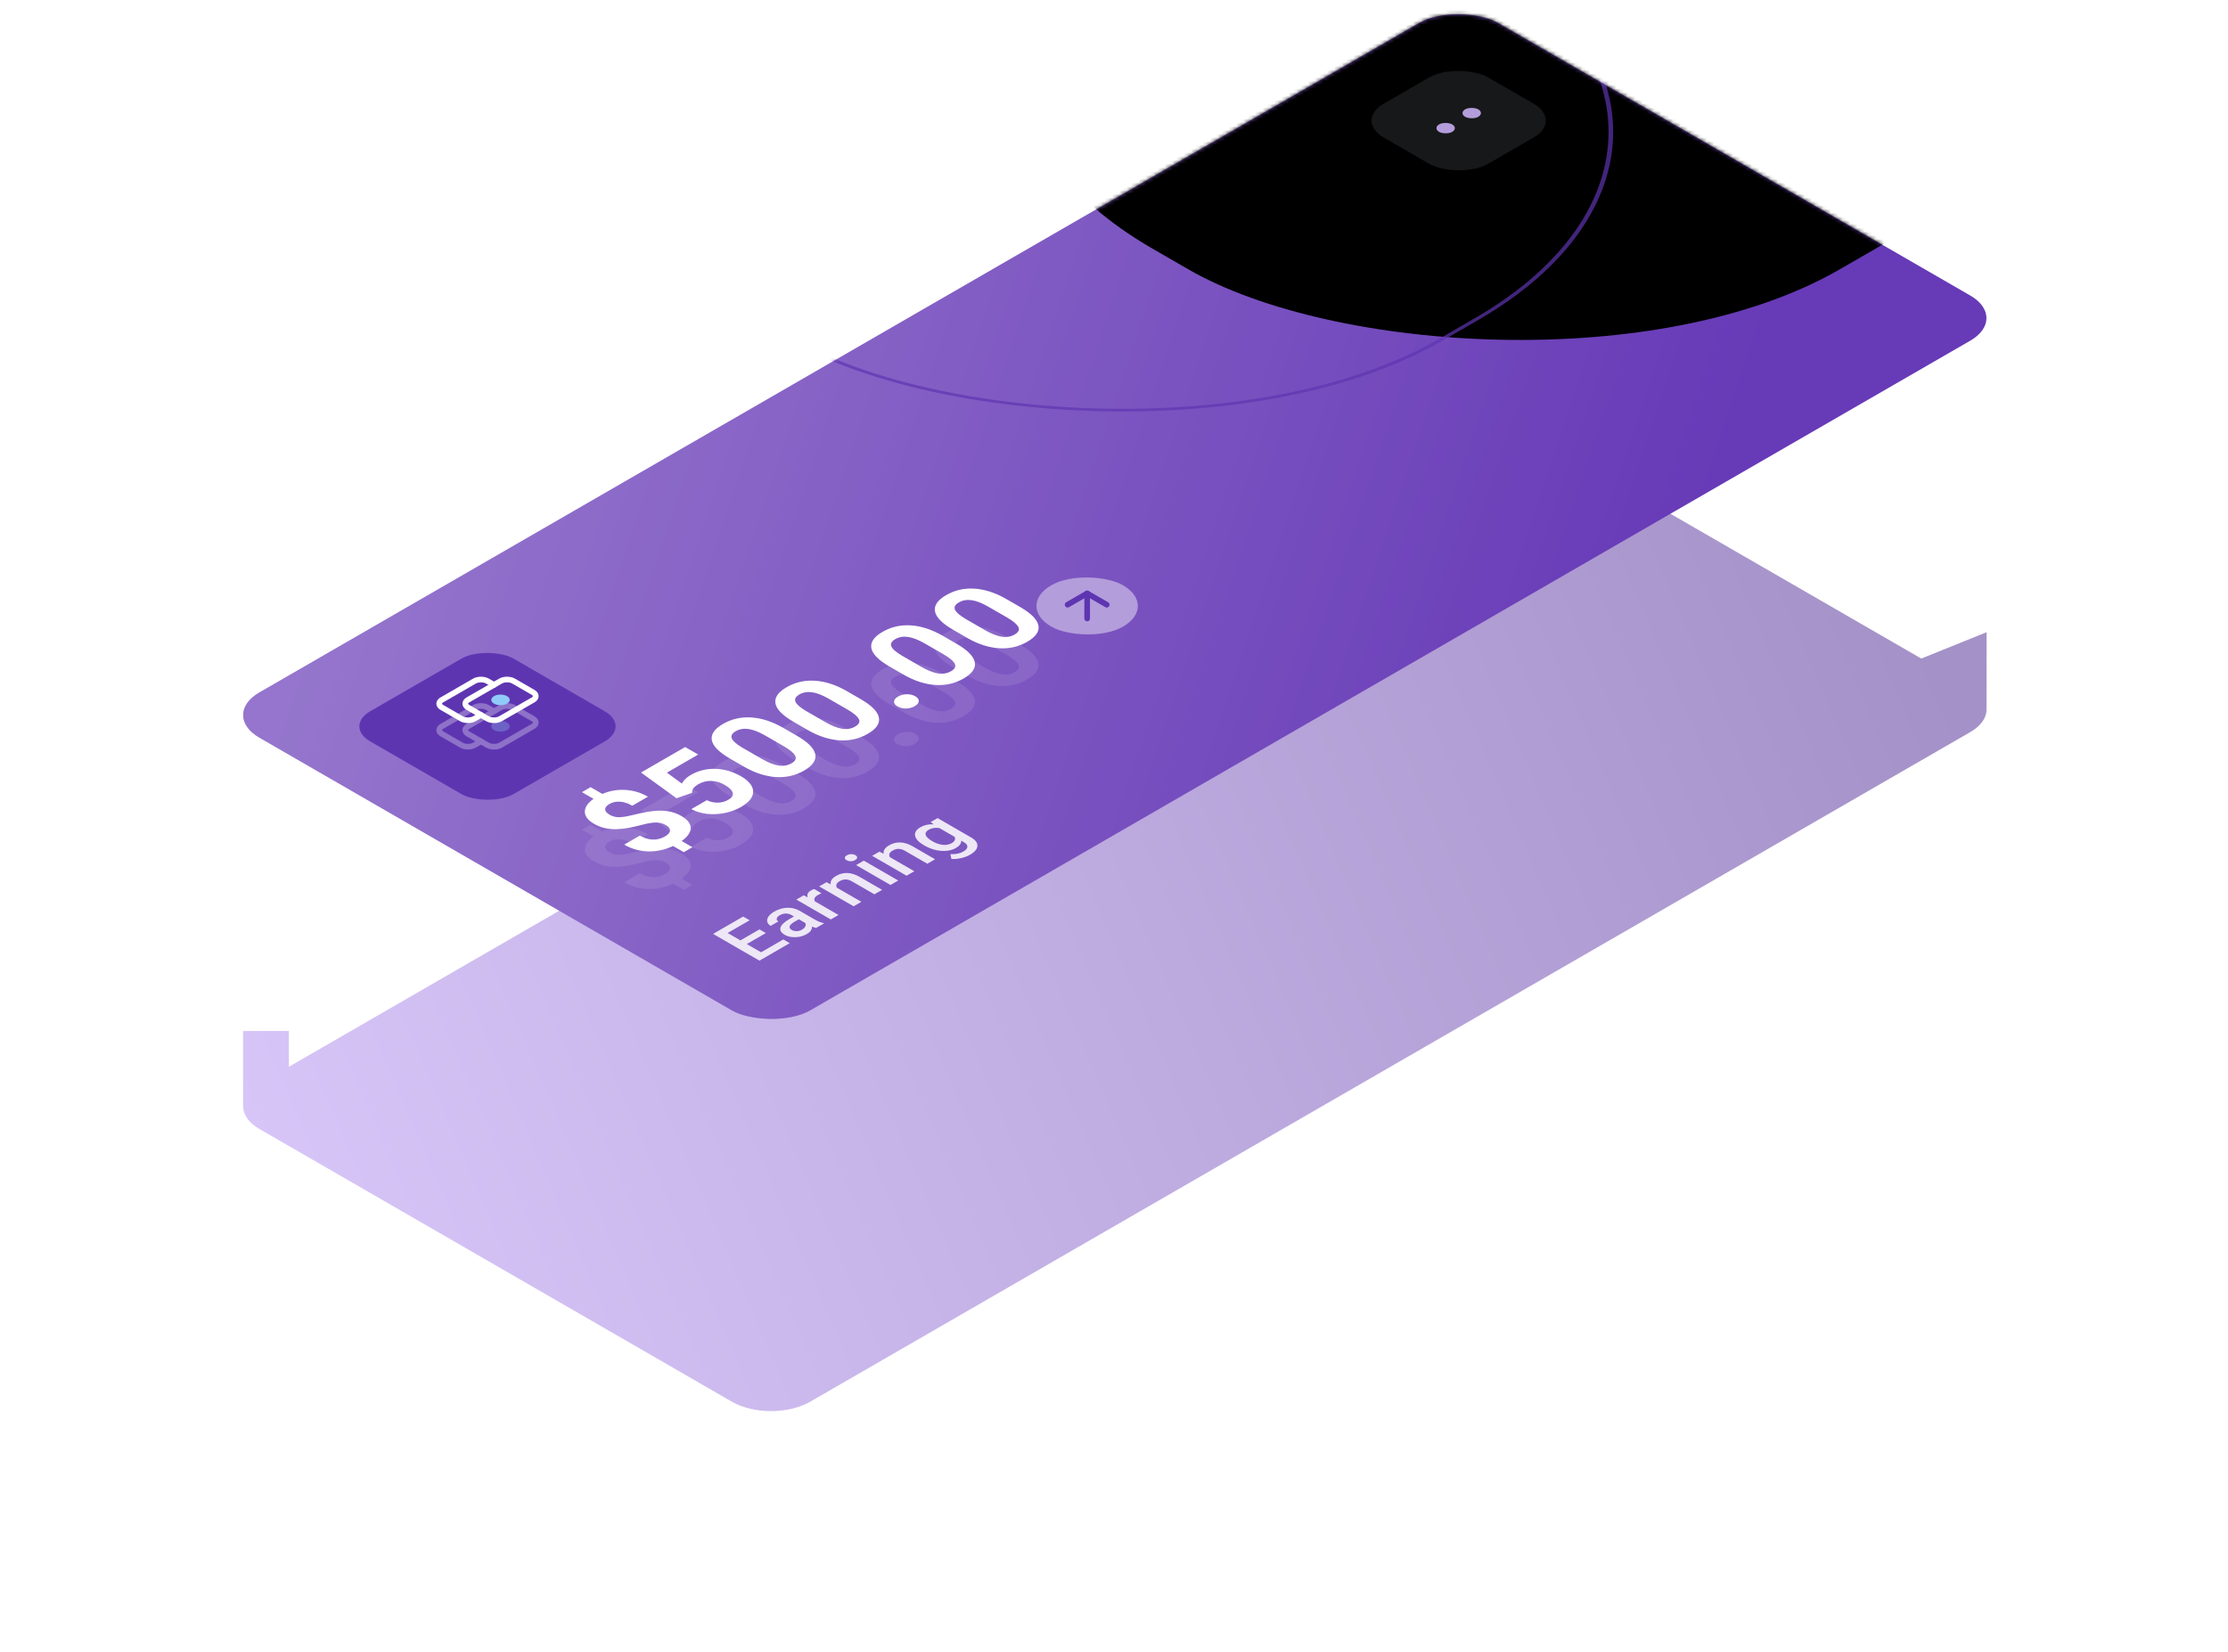 <svg width="592" height="439" viewBox="0 0 592 439" fill="none" xmlns="http://www.w3.org/2000/svg">
<g filter="url(#filter0_d)">
<path d="M76.76 199.5V189.996H64.585V210.157L64.614 210.172C64.676 212.295 66.11 214.407 68.916 216.027L194.478 288.515C200.218 291.828 209.524 291.828 215.263 288.515L523.543 110.543C526.279 108.963 527.71 106.916 527.838 104.847L527.84 104.845L527.84 104.804C527.849 104.634 527.85 104.463 527.841 104.292L527.862 84.011L510.501 91.014L397.981 26.056C392.241 22.742 382.935 22.742 377.196 26.056L76.76 199.5Z" fill="url(#paint0_linear)"/>
</g>
<rect width="379.964" height="168.984" rx="12" transform="matrix(0.866 -0.5 0.866 0.5 58.521 190.029)" fill="#673AB7"/>
<rect width="379.964" height="168.984" rx="12" transform="matrix(0.866 -0.5 0.866 0.5 58.521 190.029)" fill="url(#paint1_linear)" fill-opacity="0.3"/>
<mask id="mask0" mask-type="alpha" maskUnits="userSpaceOnUse" x="64" y="3" width="464" height="269">
<rect width="379.964" height="168.984" rx="12" transform="matrix(0.866 -0.5 0.866 0.5 58.521 190.029)" fill="#673AB7"/>
</mask>
<g mask="url(#mask0)">
</g>
<mask id="mask1" mask-type="alpha" maskUnits="userSpaceOnUse" x="64" y="3" width="464" height="269">
<rect width="379.964" height="168.984" rx="12" transform="matrix(0.866 -0.5 0.866 0.5 58.521 190.029)" fill="#673AB7"/>
</mask>
<g mask="url(#mask1)">
<rect width="210.98" height="210.98" rx="100" transform="matrix(0.866 -0.5 0.866 0.5 219.59 16.055)" fill="#"/>
<rect opacity="0.7" x="0.866" width="209.98" height="209.98" rx="99.5" transform="matrix(0.866 -0.5 0.866 0.5 114.059 35.485)" stroke="#5E35B1"/>
</g>
<rect opacity="0.1" width="31.997" height="31.997" rx="9" transform="matrix(0.866 -0.5 0.866 0.5 359.875 32.052)" fill="#E3F2FD"/>
<rect width="4" height="4" rx="2" transform="matrix(0.866 -0.5 0.866 0.5 380.658 34.052)" fill="#B39DDB"/>
<rect width="4" height="4" rx="2" transform="matrix(0.866 -0.5 0.866 0.5 387.586 30.052)" fill="#B39DDB"/>
<rect width="21.998" height="21.998" rx="10.999" transform="matrix(0.866 -0.5 0.866 0.5 269.815 161.032)" fill="#B39DDB"/>
<g clipPath="url(#clip0)">
<path d="M288.868 157.699V164.365" stroke="#5E35B1" stroke-width="1.5" stroke-linecap="round" stroke-linejoin="round"/>
<path d="M283.671 160.699L288.868 157.699L294.064 160.699" stroke="#5E35B1" stroke-width="1.5" stroke-linecap="round" stroke-linejoin="round"/>
</g>
<path d="M203.491 247.968L198.433 250.887L202.222 253.075L208.134 249.662L209.842 250.648L201.791 255.296L189.477 248.187L197.469 243.573L199.194 244.569L193.342 247.948L196.742 249.911L201.799 246.991L203.491 247.968ZM216.854 246.6C216.589 246.552 216.225 246.433 215.763 246.244C215.791 247.015 215.331 247.675 214.384 248.221C213.465 248.752 212.453 249.034 211.348 249.066C210.243 249.099 209.304 248.892 208.531 248.446C207.556 247.883 207.17 247.243 207.373 246.527C207.576 245.805 208.351 245.054 209.699 244.276L210.959 243.549L210.358 243.202C209.885 242.929 209.374 242.787 208.827 242.777C208.275 242.764 207.728 242.914 207.187 243.227C206.719 243.497 206.454 243.787 206.392 244.096C206.324 244.402 206.471 244.659 206.831 244.867L204.776 246.054C204.274 245.764 203.973 245.398 203.871 244.955C203.764 244.509 203.871 244.05 204.193 243.578C204.52 243.103 205.036 242.662 205.74 242.255C206.812 241.637 207.937 241.3 209.115 241.244C210.288 241.186 211.37 241.433 212.363 241.986L216.49 244.369C217.313 244.844 218.085 245.157 218.807 245.307L218.951 245.39L216.854 246.6ZM213.115 247.05C213.521 246.815 213.803 246.539 213.961 246.22C214.125 245.897 214.13 245.588 213.978 245.292L212.253 244.296L211.145 244.936C210.384 245.375 209.944 245.782 209.825 246.156C209.707 246.53 209.89 246.858 210.375 247.138C210.77 247.365 211.215 247.473 211.711 247.46C212.208 247.44 212.676 247.304 213.115 247.05ZM218.274 237.382C217.959 237.512 217.657 237.661 217.369 237.827C216.428 238.37 216.154 238.945 216.549 239.55L222.808 243.163L220.752 244.35L211.601 239.067L213.564 237.934L214.638 238.495C214.339 237.75 214.629 237.123 215.509 236.616C215.802 236.446 216.084 236.329 216.355 236.264L218.274 237.382ZM219.602 234.448L220.719 235.024C220.578 234.161 221.057 233.413 222.156 232.778C224.062 231.678 226.123 231.748 228.339 232.988L234.386 236.479L232.331 237.665L226.402 234.243C225.821 233.907 225.266 233.733 224.736 233.72C224.206 233.701 223.656 233.855 223.087 234.184C222.258 234.663 222.015 235.236 222.359 235.903L228.872 239.662L226.816 240.849L217.665 235.566L219.602 234.448ZM238.674 234.004L236.619 235.19L227.468 229.907L229.523 228.721L238.674 234.004ZM224.964 228.608C224.648 228.426 224.485 228.218 224.474 227.983C224.468 227.746 224.651 227.519 225.023 227.305C225.396 227.09 225.787 226.984 226.199 226.987C226.611 226.991 226.974 227.083 227.29 227.266C227.6 227.445 227.758 227.653 227.764 227.891C227.764 228.125 227.578 228.35 227.205 228.564C226.833 228.779 226.444 228.887 226.038 228.887C225.632 228.88 225.274 228.787 224.964 228.608ZM233.675 226.323L234.792 226.899C234.651 226.037 235.13 225.288 236.229 224.653C238.135 223.553 240.196 223.623 242.412 224.863L248.459 228.354L246.404 229.541L240.475 226.118C239.894 225.783 239.339 225.609 238.809 225.596C238.279 225.576 237.729 225.731 237.16 226.06C236.331 226.538 236.089 227.111 236.432 227.778L242.945 231.538L240.89 232.724L231.739 227.441L233.675 226.323ZM245.558 224.668C244.137 223.848 243.337 223.002 243.156 222.129C242.976 221.25 243.438 220.492 244.543 219.854C245.586 219.252 246.77 218.988 248.095 219.063L247.266 218.477L249.119 217.408L257.99 222.53C259.191 223.223 259.764 223.986 259.707 224.819C259.657 225.649 258.997 226.431 257.728 227.163C257.057 227.55 256.26 227.848 255.335 228.057C254.421 228.265 253.573 228.335 252.789 228.267L252.527 226.992C253.908 227.061 255.061 226.828 255.986 226.294C256.668 225.9 257.021 225.482 257.043 225.039C257.071 224.6 256.728 224.173 256.011 223.76L255.394 223.404C255.462 224.126 255.002 224.772 254.015 225.342C252.944 225.96 251.642 226.221 250.108 226.123C248.58 226.022 247.063 225.537 245.558 224.668ZM247.782 223.589C248.701 224.12 249.612 224.43 250.514 224.522C251.416 224.606 252.2 224.457 252.865 224.072C253.694 223.594 253.953 223.034 253.643 222.393L249.618 220.069C248.535 219.893 247.579 220.044 246.751 220.523C246.074 220.913 245.815 221.372 245.972 221.9C246.136 222.424 246.739 222.987 247.782 223.589Z" fill="#EDE7F6"/>
<path opacity="0.1" d="M176.95 229.286C176.164 228.832 175.321 228.6 174.42 228.589C173.519 228.567 172.349 228.744 170.911 229.12C169.474 229.496 168.184 229.793 167.044 230.008C165.894 230.219 164.796 230.338 163.751 230.365C162.707 230.382 161.691 230.282 160.703 230.066C159.726 229.845 158.767 229.463 157.828 228.921C156.208 227.986 155.398 226.921 155.398 225.725C155.398 224.53 156.17 223.387 157.713 222.297L154.636 220.521L156.936 219.193L160.056 220.994C161.992 220.153 164.029 219.796 166.167 219.923C168.295 220.045 170.293 220.646 172.162 221.725L168.007 224.123C166.857 223.459 165.759 223.102 164.715 223.053C163.67 222.992 162.75 223.191 161.954 223.65C161.168 224.104 160.785 224.585 160.804 225.095C160.814 225.598 161.211 226.077 161.997 226.531C162.726 226.951 163.521 227.167 164.384 227.178C165.247 227.189 166.478 226.998 168.079 226.605C169.689 226.207 171.07 225.914 172.22 225.725C173.36 225.532 174.444 225.438 175.469 225.443C176.485 225.443 177.458 225.557 178.388 225.783C179.308 226.005 180.204 226.367 181.076 226.871C182.706 227.812 183.521 228.868 183.521 230.042C183.521 231.215 182.72 232.368 181.12 233.503L183.981 235.155L181.695 236.474L178.848 234.831C176.672 235.843 174.453 236.322 172.191 236.267C169.929 236.2 167.815 235.6 165.85 234.466L170.006 232.067C171.146 232.725 172.292 233.077 173.442 233.121C174.592 233.154 175.675 232.877 176.691 232.291C177.535 231.804 177.98 231.292 178.028 230.755C178.067 230.213 177.707 229.723 176.95 229.286ZM179.754 222.14L170.322 215.3L182.054 208.527L185.519 210.527L177.194 215.333L181.177 218.23C181.637 217.356 182.423 216.598 183.535 215.956C185.529 214.805 187.709 214.26 190.077 214.321C192.444 214.382 194.74 215.054 196.964 216.338C198.315 217.118 199.24 217.984 199.739 218.936C200.237 219.876 200.251 220.825 199.782 221.783C199.302 222.734 198.339 223.628 196.892 224.464C195.627 225.194 194.198 225.725 192.607 226.057C191.007 226.384 189.425 226.461 187.863 226.29C186.31 226.113 184.92 225.692 183.693 225.028L187.805 222.654C188.764 223.108 189.746 223.327 190.753 223.31C191.759 223.282 192.684 223.025 193.527 222.538C194.467 221.996 194.855 221.384 194.692 220.704C194.52 220.018 193.815 219.318 192.579 218.604C191.39 217.918 190.187 217.561 188.97 217.533C187.752 217.505 186.607 217.801 185.533 218.421C184.546 218.991 184.005 219.603 183.909 220.255L183.88 220.704L179.754 222.14ZM211.773 205.547C214.667 207.218 216.282 208.843 216.618 210.42C216.953 211.997 215.966 213.452 213.656 214.786C211.375 216.103 208.878 216.675 206.165 216.504C203.453 216.332 200.678 215.444 197.841 213.839L193.988 211.615C191.064 209.927 189.449 208.297 189.142 206.726C188.845 205.149 189.837 203.702 192.118 202.385C194.4 201.068 196.897 200.495 199.609 200.667C202.312 200.833 205.082 201.718 207.919 203.323L211.773 205.547ZM203.391 205.506C201.656 204.504 200.156 203.915 198.89 203.738C197.625 203.55 196.489 203.746 195.483 204.327C194.505 204.892 194.16 205.528 194.448 206.236C194.735 206.933 195.665 207.752 197.237 208.693L202.327 211.631C204.033 212.616 205.533 213.217 206.827 213.433C208.121 213.637 209.281 213.444 210.306 212.852C211.322 212.265 211.658 211.612 211.313 210.893C210.968 210.173 209.985 209.335 208.365 208.378L203.391 205.506ZM228.681 195.786C231.575 197.457 233.191 199.081 233.526 200.658C233.862 202.235 232.874 203.691 230.564 205.024C228.283 206.341 225.786 206.914 223.074 206.743C220.361 206.571 217.586 205.683 214.749 204.078L210.896 201.854C207.972 200.166 206.357 198.536 206.05 196.965C205.753 195.388 206.745 193.941 209.027 192.624C211.308 191.307 213.805 190.734 216.517 190.906C219.22 191.072 221.99 191.957 224.828 193.562L228.681 195.786ZM220.299 195.745C218.564 194.743 217.064 194.154 215.798 193.977C214.533 193.788 213.397 193.985 212.391 194.566C211.413 195.13 211.068 195.767 211.356 196.475C211.643 197.172 212.573 197.991 214.145 198.932L219.235 201.87C220.941 202.855 222.441 203.456 223.735 203.671C225.029 203.876 226.189 203.682 227.214 203.09C228.23 202.504 228.566 201.851 228.221 201.132C227.876 200.412 226.893 199.574 225.273 198.617L220.299 195.745ZM238.501 197.753C237.839 197.371 237.523 196.934 237.552 196.442C237.59 195.944 237.945 195.501 238.616 195.114C239.296 194.721 240.063 194.516 240.916 194.5C241.779 194.477 242.541 194.657 243.202 195.039C243.854 195.415 244.165 195.85 244.137 196.342C244.098 196.829 243.734 197.272 243.044 197.67C242.364 198.063 241.601 198.271 240.758 198.293C239.905 198.309 239.152 198.13 238.501 197.753ZM254.158 181.078C257.053 182.749 258.668 184.373 259.003 185.95C259.339 187.527 258.351 188.983 256.041 190.316C253.76 191.633 251.263 192.206 248.551 192.034C245.838 191.863 243.063 190.975 240.226 189.37L236.373 187.145C233.449 185.458 231.834 183.828 231.528 182.257C231.23 180.68 232.222 179.232 234.504 177.916C236.785 176.599 239.282 176.026 241.994 176.197C244.697 176.363 247.468 177.249 250.305 178.853L254.158 181.078ZM245.776 181.036C244.041 180.035 242.541 179.446 241.276 179.268C240.01 179.08 238.875 179.277 237.868 179.858C236.89 180.422 236.545 181.059 236.833 181.767C237.12 182.464 238.05 183.283 239.622 184.224L244.712 187.162C246.418 188.147 247.918 188.747 249.212 188.963C250.506 189.168 251.666 188.974 252.691 188.382C253.707 187.796 254.043 187.143 253.698 186.423C253.353 185.704 252.37 184.866 250.75 183.908L245.776 181.036ZM271.066 171.317C273.961 172.988 275.576 174.612 275.911 176.189C276.247 177.766 275.26 179.221 272.95 180.555C270.668 181.872 268.171 182.445 265.459 182.273C262.746 182.102 259.971 181.214 257.134 179.609L253.281 177.384C250.357 175.697 248.742 174.067 248.436 172.495C248.139 170.918 249.131 169.471 251.412 168.154C253.693 166.837 256.19 166.265 258.903 166.436C261.606 166.602 264.376 167.488 267.213 169.092L271.066 171.317ZM262.684 171.275C260.949 170.274 259.449 169.684 258.184 169.507C256.918 169.319 255.783 169.516 254.776 170.097C253.799 170.661 253.453 171.297 253.741 172.006C254.029 172.703 254.958 173.522 256.53 174.463L261.62 177.401C263.326 178.386 264.826 178.986 266.12 179.202C267.414 179.407 268.574 179.213 269.6 178.621C270.616 178.034 270.951 177.382 270.606 176.662C270.261 175.943 269.278 175.104 267.659 174.147L262.684 171.275Z" fill="white"/>
<path d="M176.95 219.286C176.164 218.832 175.321 218.6 174.42 218.589C173.519 218.567 172.349 218.744 170.911 219.12C169.474 219.496 168.184 219.793 167.044 220.008C165.894 220.219 164.796 220.338 163.751 220.365C162.707 220.382 161.691 220.282 160.703 220.066C159.726 219.845 158.767 219.463 157.828 218.921C156.208 217.986 155.398 216.921 155.398 215.725C155.398 214.53 156.17 213.387 157.713 212.297L154.636 210.521L156.936 209.193L160.056 210.994C161.992 210.153 164.029 209.796 166.167 209.923C168.295 210.045 170.293 210.646 172.162 211.725L168.007 214.123C166.857 213.459 165.759 213.102 164.715 213.053C163.67 212.992 162.75 213.191 161.954 213.65C161.168 214.104 160.785 214.585 160.804 215.095C160.814 215.598 161.211 216.077 161.997 216.531C162.726 216.951 163.521 217.167 164.384 217.178C165.247 217.189 166.478 216.998 168.079 216.605C169.689 216.207 171.07 215.914 172.22 215.725C173.36 215.532 174.444 215.438 175.469 215.443C176.485 215.443 177.458 215.557 178.388 215.783C179.308 216.005 180.204 216.367 181.076 216.871C182.706 217.812 183.521 218.868 183.521 220.042C183.521 221.215 182.72 222.368 181.12 223.503L183.981 225.155L181.695 226.474L178.848 224.831C176.672 225.843 174.453 226.322 172.191 226.267C169.929 226.2 167.815 225.6 165.85 224.466L170.006 222.067C171.146 222.725 172.292 223.077 173.442 223.121C174.592 223.154 175.675 222.877 176.691 222.291C177.535 221.804 177.98 221.292 178.028 220.755C178.067 220.213 177.707 219.723 176.95 219.286ZM179.754 212.14L170.322 205.3L182.054 198.527L185.519 200.527L177.194 205.333L181.177 208.23C181.637 207.356 182.423 206.598 183.535 205.956C185.529 204.805 187.709 204.26 190.077 204.321C192.444 204.382 194.74 205.054 196.964 206.338C198.315 207.118 199.24 207.984 199.739 208.936C200.237 209.876 200.251 210.825 199.782 211.783C199.302 212.734 198.339 213.628 196.892 214.464C195.627 215.194 194.198 215.725 192.607 216.057C191.007 216.384 189.425 216.461 187.863 216.29C186.31 216.113 184.92 215.692 183.693 215.028L187.805 212.654C188.764 213.108 189.746 213.327 190.753 213.31C191.759 213.282 192.684 213.025 193.527 212.538C194.467 211.996 194.855 211.384 194.692 210.704C194.52 210.018 193.815 209.318 192.579 208.604C191.39 207.918 190.187 207.561 188.97 207.533C187.752 207.505 186.607 207.801 185.533 208.421C184.546 208.991 184.005 209.603 183.909 210.255L183.88 210.704L179.754 212.14ZM211.773 195.547C214.667 197.218 216.282 198.843 216.618 200.42C216.953 201.997 215.966 203.452 213.656 204.786C211.375 206.103 208.878 206.675 206.165 206.504C203.453 206.332 200.678 205.444 197.841 203.839L193.988 201.615C191.064 199.927 189.449 198.297 189.142 196.726C188.845 195.149 189.837 193.702 192.118 192.385C194.4 191.068 196.897 190.495 199.609 190.667C202.312 190.833 205.082 191.718 207.919 193.323L211.773 195.547ZM203.391 195.506C201.656 194.504 200.156 193.915 198.89 193.738C197.625 193.55 196.489 193.746 195.483 194.327C194.505 194.892 194.16 195.528 194.448 196.236C194.735 196.933 195.665 197.752 197.237 198.693L202.327 201.631C204.033 202.616 205.533 203.217 206.827 203.433C208.121 203.637 209.281 203.444 210.306 202.852C211.322 202.265 211.658 201.612 211.313 200.893C210.968 200.173 209.985 199.335 208.365 198.378L203.391 195.506ZM228.681 185.786C231.575 187.457 233.191 189.081 233.526 190.658C233.862 192.235 232.874 193.691 230.564 195.024C228.283 196.341 225.786 196.914 223.074 196.743C220.361 196.571 217.586 195.683 214.749 194.078L210.896 191.854C207.972 190.166 206.357 188.536 206.05 186.965C205.753 185.388 206.745 183.941 209.027 182.624C211.308 181.307 213.805 180.734 216.517 180.906C219.22 181.072 221.99 181.957 224.828 183.562L228.681 185.786ZM220.299 185.745C218.564 184.743 217.064 184.154 215.798 183.977C214.533 183.788 213.397 183.985 212.391 184.566C211.413 185.13 211.068 185.767 211.356 186.475C211.643 187.172 212.573 187.991 214.145 188.932L219.235 191.87C220.941 192.855 222.441 193.456 223.735 193.671C225.029 193.876 226.189 193.682 227.214 193.09C228.23 192.504 228.566 191.851 228.221 191.132C227.876 190.412 226.893 189.574 225.273 188.617L220.299 185.745ZM238.501 187.753C237.839 187.371 237.523 186.934 237.552 186.442C237.59 185.944 237.945 185.501 238.616 185.114C239.296 184.721 240.063 184.516 240.916 184.5C241.779 184.477 242.541 184.657 243.202 185.039C243.854 185.415 244.165 185.85 244.137 186.342C244.098 186.829 243.734 187.272 243.044 187.67C242.364 188.063 241.601 188.271 240.758 188.293C239.905 188.309 239.152 188.13 238.501 187.753ZM254.158 171.078C257.053 172.749 258.668 174.373 259.003 175.95C259.339 177.527 258.351 178.983 256.041 180.316C253.76 181.633 251.263 182.206 248.551 182.034C245.838 181.863 243.063 180.975 240.226 179.37L236.373 177.145C233.449 175.458 231.834 173.828 231.528 172.257C231.23 170.68 232.222 169.232 234.504 167.916C236.785 166.599 239.282 166.026 241.994 166.197C244.697 166.363 247.468 167.249 250.305 168.853L254.158 171.078ZM245.776 171.036C244.041 170.035 242.541 169.446 241.276 169.268C240.01 169.08 238.875 169.277 237.868 169.858C236.89 170.422 236.545 171.059 236.833 171.767C237.12 172.464 238.05 173.283 239.622 174.224L244.712 177.162C246.418 178.147 247.918 178.747 249.212 178.963C250.506 179.168 251.666 178.974 252.691 178.382C253.707 177.796 254.043 177.143 253.698 176.423C253.353 175.704 252.37 174.866 250.75 173.908L245.776 171.036ZM271.066 161.317C273.961 162.988 275.576 164.612 275.911 166.189C276.247 167.766 275.26 169.221 272.95 170.555C270.668 171.872 268.171 172.445 265.459 172.273C262.746 172.102 259.971 171.214 257.134 169.609L253.281 167.384C250.357 165.697 248.742 164.067 248.436 162.495C248.139 160.918 249.131 159.471 251.412 158.154C253.693 156.837 256.19 156.265 258.903 156.436C261.606 156.602 264.376 157.488 267.213 159.092L271.066 161.317ZM262.684 161.275C260.949 160.274 259.449 159.684 258.184 159.507C256.918 159.319 255.783 159.516 254.776 160.097C253.799 160.661 253.453 161.297 253.741 162.006C254.029 162.703 254.958 163.522 256.53 164.463L261.62 167.401C263.326 168.386 264.826 168.986 266.12 169.202C267.414 169.407 268.574 169.213 269.6 168.621C270.616 168.034 270.951 167.382 270.606 166.662C270.261 165.943 269.278 165.104 267.659 164.147L262.684 161.275Z" fill="white"/>
<rect width="43.996" height="43.996" rx="8" transform="matrix(0.866 -0.5 0.866 0.5 91.428 193.028)" fill="#5E35B1"/>
<g opacity="0.3" clipPath="url(#clip1)">
<path d="M132.997 188.029L124.337 193.028C123.381 193.58 123.381 194.476 124.337 195.028L129.533 198.027C130.489 198.58 132.04 198.58 132.997 198.027L141.656 193.028C142.613 192.476 142.613 191.581 141.656 191.028L136.461 188.029C135.504 187.477 133.953 187.477 132.997 188.029Z" stroke="white" stroke-width="1.5" stroke-linecap="round" stroke-linejoin="round"/>
<path d="M134.728 194.028C135.684 193.476 135.684 192.58 134.728 192.028C133.771 191.476 132.22 191.476 131.264 192.028C130.307 192.58 130.307 193.476 131.264 194.028C132.22 194.58 133.771 194.58 134.728 194.028Z" fill="#90CAF9"/>
<path d="M131.264 189.029L129.532 188.029C129.073 187.764 128.45 187.615 127.8 187.615C127.151 187.615 126.528 187.764 126.068 188.029L117.409 193.028C116.949 193.293 116.691 193.653 116.691 194.028C116.691 194.403 116.949 194.763 117.409 195.028L122.605 198.027C123.064 198.293 123.687 198.442 124.336 198.442C124.986 198.442 125.609 198.293 126.068 198.027L127.8 197.028" stroke="white" stroke-width="1.5" stroke-linecap="round" stroke-linejoin="round"/>
</g>
<g clipPath="url(#clip2)">
<path d="M132.997 181.001L124.337 186C123.381 186.552 123.381 187.448 124.337 188L129.533 190.999C130.489 191.552 132.04 191.552 132.997 190.999L141.656 186C142.613 185.448 142.613 184.553 141.656 184L136.461 181.001C135.504 180.449 133.953 180.449 132.997 181.001Z" stroke="white" stroke-width="1.5" stroke-linecap="round" stroke-linejoin="round"/>
<path d="M134.728 187C135.684 186.448 135.684 185.552 134.728 185C133.771 184.448 132.22 184.448 131.264 185C130.307 185.552 130.307 186.448 131.264 187C132.22 187.552 133.771 187.552 134.728 187Z" fill="#90CAF9"/>
<path d="M131.264 182.001L129.532 181.001C129.073 180.736 128.45 180.587 127.8 180.587C127.151 180.587 126.528 180.736 126.068 181.001L117.409 186C116.949 186.265 116.691 186.625 116.691 187C116.691 187.375 116.949 187.735 117.409 188L122.605 190.999C123.064 191.264 123.687 191.413 124.336 191.413C124.986 191.413 125.609 191.264 126.068 190.999L127.8 189.999" stroke="white" stroke-width="1.5" stroke-linecap="round" stroke-linejoin="round"/>
</g>
<defs>
<filter id="filter0_d" x="0.585" y="23.57" width="591.276" height="415.43" filterUnits="userSpaceOnUse" color-interpolation-filters="sRGB">
<feFlood flood-opacity="0" result="BackgroundImageFix"/>
<feColorMatrix in="SourceAlpha" type="matrix" values="0 0 0 0 0 0 0 0 0 0 0 0 0 0 0 0 0 0 127 0"/>
<feOffset dy="84"/>
<feGaussianBlur stdDeviation="32"/>
<feColorMatrix type="matrix" values="0 0 0 0 0.404 0 0 0 0 0.227 0 0 0 0 0.718 0 0 0 0.2 0"/>
<feBlend mode="normal" in2="BackgroundImageFix" result="effect1_dropShadow"/>
<feBlend mode="normal" in="SourceGraphic" in2="effect1_dropShadow" result="shape"/>
</filter>
<linearGradient id="paint0_linear" x1="511.423" y1="84.089" x2="87.594" y2="266.682" gradientUnits="userSpaceOnUse">
<stop stop-color="#A491C8"/>
<stop offset="1" stop-color="#D7C5F8"/>
</linearGradient>
<linearGradient id="paint1_linear" x1="26.721" y1="-0.478" x2="187.458" y2="236.961" gradientUnits="userSpaceOnUse">
<stop stop-color="white"/>
<stop offset="1" stop-color="white" stop-opacity="0"/>
</linearGradient>
<clipPath id="clip0">
<rect width="15.998" height="15.998" fill="white" transform="matrix(0.866 -0.5 0.866 0.5 275.011 161.032)"/>
</clipPath>
<clipPath id="clip1">
<rect width="23.998" height="23.998" fill="white" transform="matrix(0.866 -0.5 0.866 0.5 108.749 193.028)"/>
</clipPath>
<clipPath id="clip2">
<rect width="23.998" height="23.998" fill="white" transform="matrix(0.866 -0.5 0.866 0.5 108.749 186)"/>
</clipPath>
</defs>
</svg>
